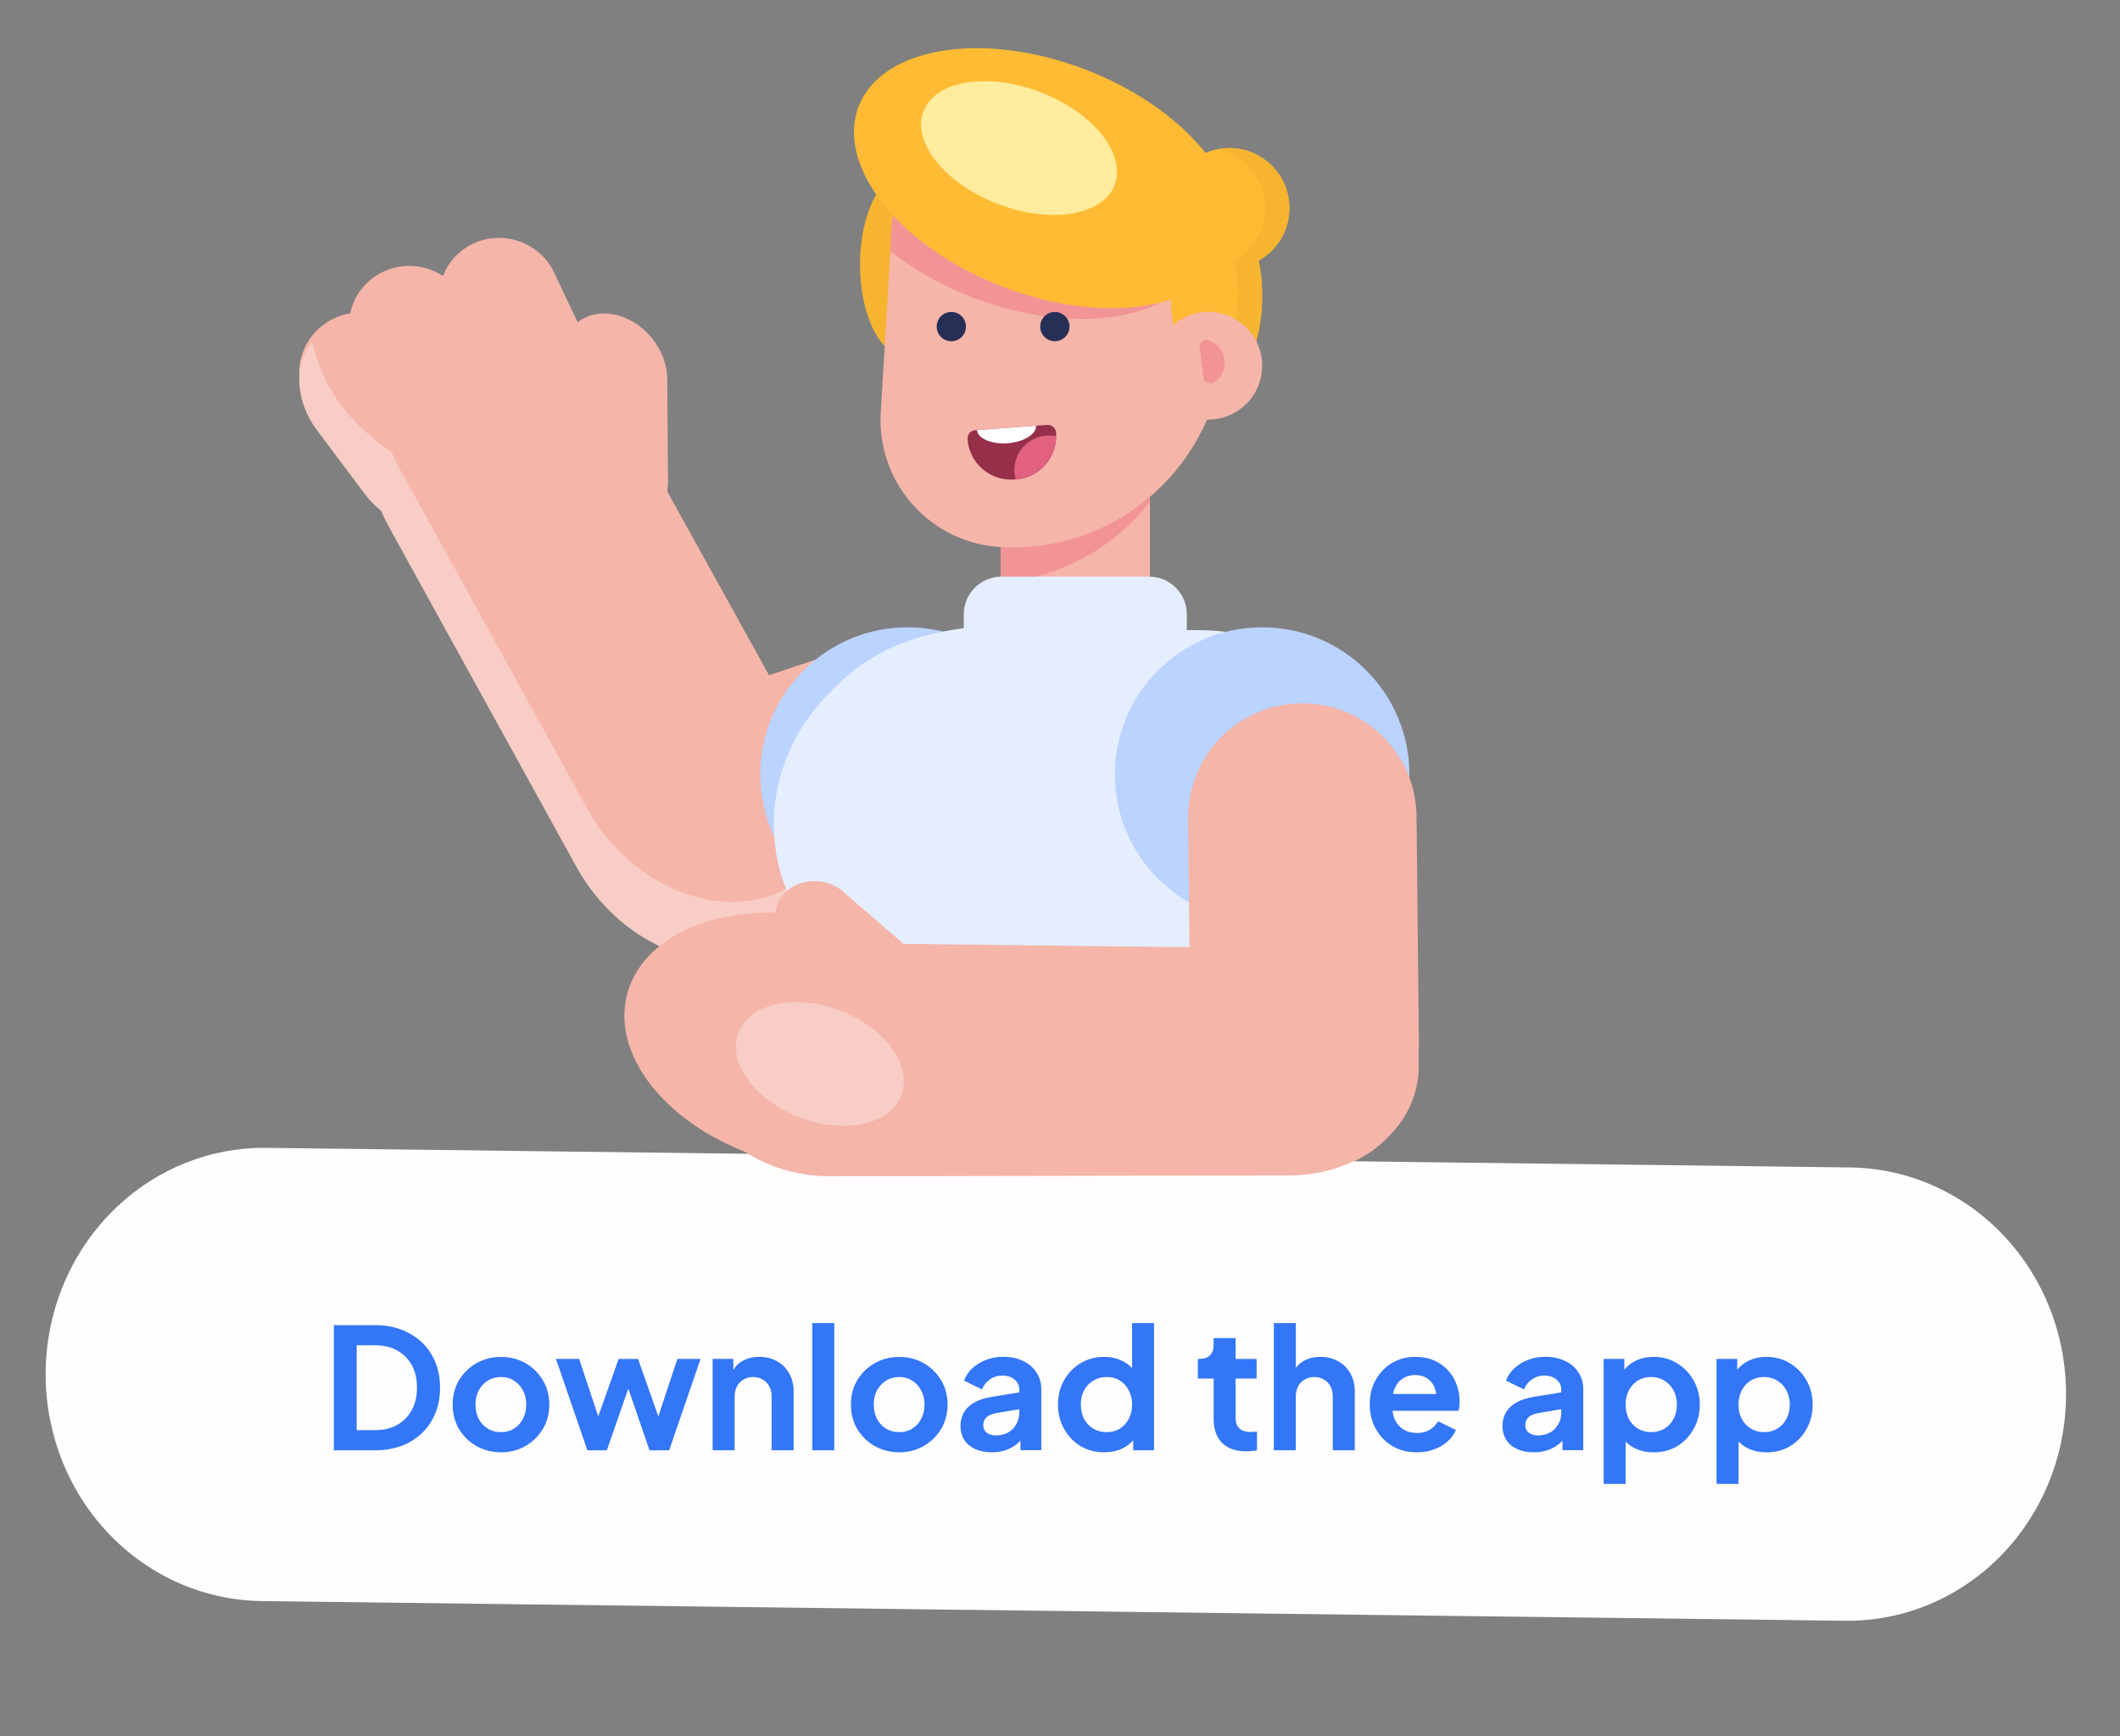 <?xml version="1.0" encoding="utf-8"?>
<!-- Generator: Adobe Illustrator 26.3.1, SVG Export Plug-In . SVG Version: 6.00 Build 0)  -->
<svg version="1.1" id="Layer_1" xmlns="http://www.w3.org/2000/svg" xmlns:xlink="http://www.w3.org/1999/xlink" x="0px" y="0px"
	 viewBox="0 0 529.93 434" style="enable-background:new 0 0 529.93 434;" xml:space="preserve">
<rect x="0" y="0" width="529.93" height="434" fill="#808080" stroke="none"/>
<style type="text/css">
	.st0{fill:#F5B5A9;}
	.st1{fill:#F8CDC5;}
	.st2{fill:#BBD3FF;}
	.st3{fill:#D12439;}
	.st4{fill:#F7B42F;}
	.st5{fill:#E4EEFF;}
	.st6{fill:#F29495;}
	.st7{fill:#FFBB33;}
	.st8{fill:#FFEC9C;}
	.st9{fill:#272F57;}
	.st10{fill:#962F4A;}
	.st11{fill:#E1617F;}
	.st12{fill:#FFFFFF;}
	.st13{fill:#FFFDFD;}
	.st14{fill:#3377F8;}
</style>
<path class="st0" d="M153.91,130.91c-7.28-1.44-13.23-8.63-13.29-16.05l-0.2-25.42c-0.06-7.42,5.8-12.27,13.08-10.83l0,0
	c7.28,1.44,13.23,8.63,13.29,16.05l0.2,25.42C167.05,127.5,161.19,132.35,153.91,130.91L153.91,130.91z"/>
<path class="st0" d="M133.8,122.96c-6.69,4.91-16.18,3.53-21.18-3.1L90.25,90.28c-5.01-6.62-3.64-15.97,3.05-20.88l0,0
	c6.69-4.91,16.18-3.52,21.18,3.1l22.36,29.59C141.86,108.7,140.49,118.05,133.8,122.96L133.8,122.96z"/>
<path class="st0" d="M147.14,121.53c-7.55,3.44-16.56,0.15-20.1-7.36l-15.85-33.53c-3.55-7.51-0.3-16.38,7.25-19.82l0,0
	c7.55-3.44,16.56-0.15,20.1,7.36l15.85,33.53C157.95,109.21,154.7,118.09,147.14,121.53L147.14,121.53z"/>
<path class="st0" d="M115.39,126.67c-6.78,4.98-16.39,3.57-21.46-3.14l-16.08-21.28c-5.07-6.71-3.69-16.18,3.1-21.16l0,0
	c6.78-4.98,16.39-3.57,21.46,3.14l16.08,21.28C123.56,112.22,122.17,121.69,115.39,126.67L115.39,126.67z"/>
<path class="st0" d="M198.81,231.31c-15.26,5.11-33.13-2.58-39.92-17.16l-1.49-3.21c-6.79-14.58,0.07-30.55,15.33-35.65l43-14.39
	c15.26-5.11,33.13,2.58,39.92,17.16l1.49,3.21c6.79,14.58-0.07,30.55-15.33,35.65L198.81,231.31z"/>
<path class="st0" d="M97.34,123.7c-8.21-14.82-2.34-32.47,13.1-39.43l0,0c15.45-6.96,34.62-0.59,42.83,14.23l54.16,97.77
	c8.21,14.82,2.34,32.47-13.1,39.43l0,0c-15.45,6.96-34.62,0.59-42.83-14.23L97.34,123.7z"/>
<path class="st0" d="M97.34,123.7c-8.21-14.82-2.34-32.47,13.1-39.43l0,0c15.45-6.96,34.62-0.59,42.83,14.23l54.16,97.77
	c8.21,14.82,2.34,32.47-13.1,39.43l0,0c-15.45,6.96-34.62,0.59-42.83-14.23L97.34,123.7z"/>
<path class="st1" d="M192.44,237.64c0.61-0.28,1.2-0.58,1.78-0.9c0.57-0.15,1.13-0.32,1.7-0.51l49-16.51
	c10.08-3.39,15.94-13.41,14.81-25.34c-2.58,5.12-6.88,8.86-12.24,10.65l-39.86,13.42l-9.12,3.08c-0.57,0.2-1.15,0.36-1.73,0.52
	c-0.58,0.16-1.15,0.61-1.75,0.88c-7.8,3.54-17.26,3.33-26.32-0.59c-9.06-3.92-16.96-11.23-21.97-20.31l-38.66-70.09l-8.02-14.51
	c-0.8-1.45-1.52-2.94-2.16-4.45c-17.23-11.54-19.08-25.02-19.8-27.62c-4.77,5.65-4.3,14.95,1.14,22.17l11.96,15.96
	c1.18,1.58,2.57,3,4.1,4.2c0.63,1.51,1.35,2.99,2.15,4.43l46.66,84.59c5.01,9.1,12.93,16.42,22,20.35
	C175.16,240.99,184.64,241.2,192.44,237.64L192.44,237.64z"/>
<circle class="st2" cx="226.87" cy="193.6" r="36.81"/>
<path class="st0" d="M250.14,112.42h37.3v43.51h-37.3V112.42z"/>
<path class="st3" d="M216.97,228.6H320.6v91.57H216.97V228.6z"/>
<ellipse class="st4" cx="226.39" cy="66.13" rx="11.42" ry="22.92"/>
<path class="st5" d="M348.43,206.5c-0.01,27.06-21.69,49-48.45,49h-57.11c-26.75,0-48.44-21.94-48.44-49s21.69-49,48.44-49h57.11
	c12.85,0,25.17,5.16,34.26,14.35C343.32,181.03,348.42,193.5,348.43,206.5z"/>
<path class="st6" d="M287.44,112.42v13.01c-7.2,9.24-17.26,15.82-28.61,18.72c-2.85,0.73-5.76,1.22-8.69,1.45v-33.18H287.44z"/>
<path class="st0" d="M307.29,63.96l-1.35,23.09c-1.73,29.15-26.75,51.39-55.91,49.69c-8.42-0.5-16.3-4.32-21.9-10.62
	c-5.6-6.31-8.47-14.58-7.97-23l1.96-32.79l0.33-5.54l0.12-2.04l0.35-6.05c0.41-7.02,3.59-13.58,8.84-18.25
	c5.25-4.67,12.15-7.05,19.17-6.63l5.72,0.33l23.64,1.39c3.05,0.17,6.06,0.83,8.9,1.96c6.07,2.41,11.14,6.81,14.39,12.47
	C306.35,52.82,307.64,58.38,307.29,63.96L307.29,63.96z"/>
<path class="st6" d="M300.06,65.12c-5.78,14.99-31.29,19.12-56.97,9.22c-7.4-2.82-14.33-6.73-20.58-11.59l0.35-6.05
	c0.41-7.02,3.59-13.58,8.84-18.25c5.25-4.67,12.15-7.05,19.17-6.63l5.72,0.33l23.64,1.39c3.05,0.17,6.06,0.83,8.9,1.96
	C298.99,44.97,303.58,56.01,300.06,65.12L300.06,65.12z"/>
<ellipse transform="matrix(0.361 -0.933 0.933 0.361 125.142 271.92)" class="st7" cx="260.99" cy="44.64" rx="29.03" ry="49.7"/>
<ellipse transform="matrix(0.36 -0.933 0.933 0.36 128.49 261.344)" class="st8" cx="254.73" cy="37.02" rx="14.95" ry="25.61"/>
<ellipse class="st7" cx="304.08" cy="73.99" rx="11.42" ry="22.92"/>
<path class="st4" d="M315.49,74c0,12.65-5.11,22.92-11.42,22.92c-1.06-0.01-2.11-0.29-3.03-0.82c4.83-2.67,8.39-11.55,8.39-22.1
	c0-2.37-0.18-4.73-0.55-7.07c-0.1-0.62-0.21-1.22-0.33-1.81c1.94-1.06,3.61-2.54,4.9-4.33c0.5,1.41,0.9,2.86,1.21,4.33
	C315.23,68.04,315.51,71.02,315.49,74L315.49,74z"/>
<circle class="st7" cx="307.3" cy="52.01" r="15.01"/>
<path class="st4" d="M322.31,52.04c0,5.44-2.95,10.46-7.7,13.11c-1.76,0.99-3.71,1.61-5.72,1.81c-0.1-0.62-0.22-1.22-0.33-1.81
	c4.74-2.66,7.69-7.67,7.7-13.11c-0.01-7.12-5.01-13.26-11.98-14.7c1-0.2,2.01-0.3,3.03-0.3C315.58,37.03,322.3,43.75,322.31,52.04
	L322.31,52.04z"/>
<circle class="st0" cx="302.04" cy="91.41" r="13.46"/>
<path class="st6" d="M306.1,89.88c0.31,2.32-0.8,4.59-2.81,5.78c-0.48,0.26-1.07,0.26-1.55,0.01c-0.49-0.25-0.82-0.73-0.89-1.27
	l-0.98-7.49c-0.07-0.57,0.15-1.14,0.59-1.51c0.44-0.37,1.04-0.49,1.59-0.31C304.22,85.76,305.8,87.63,306.1,89.88L306.1,89.88z"/>
<circle class="st9" cx="263.68" cy="81.63" r="3.66"/>
<path class="st5" d="M267.43,255.5h-18.7c-29.42,0.01-53.7-20.63-55.22-46.94c-1.52-26.31,20.23-49.08,49.5-51.8
	c1.57-0.15,3.15-0.23,4.75-0.26h19.67c-6.72-0.02-13.39,1.06-19.67,3.19c-1.62,0.56-3.2,1.17-4.75,1.83
	c-5.43,2.41-10.39,5.59-14.68,9.42c-15.81,14.16-20.54,35.45-11.98,53.95c8.56,18.5,28.72,30.56,51.08,30.56V255.5z"/>
<circle class="st9" cx="237.8" cy="81.63" r="3.66"/>
<path class="st10" d="M241.86,109.8c0.2,2.88,1.55,5.55,3.73,7.43c0.27,0.23,0.55,0.44,0.83,0.65c2.05,1.46,4.55,2.15,7.07,1.96
	h0.44c5.66-0.41,10.04-5.11,10.06-10.78c0.02-0.3,0.02-0.6,0-0.9c-0.04-0.56-0.29-1.08-0.72-1.45c-0.42-0.37-0.98-0.55-1.54-0.51
	l-17.91,1.32c-0.57,0.03-1.1,0.29-1.47,0.72C241.99,108.67,241.81,109.23,241.86,109.8L241.86,109.8z"/>
<path class="st11" d="M253.59,118.16c0.04,0.56,0.13,1.11,0.28,1.66h0.06c5.66-0.41,10.04-5.11,10.06-10.78
	c-2.66-0.57-5.43,0.15-7.48,1.94c-2.05,1.79-3.13,4.44-2.93,7.15V118.16z"/>
<path class="st12" d="M244.2,107.51c0.25,2.12,3.65,3.58,7.67,3.28s7.18-2.24,7.11-4.38L244.2,107.51z"/>
<path class="st5" d="M296.66,153.55v17.07h-55.75v-17.07c0-5.13,4.1-9.31,9.22-9.42h37.31
	C292.57,144.23,296.66,148.42,296.66,153.55L296.66,153.55z"/>
<circle class="st2" cx="315.5" cy="193.6" r="36.81"/>
<path class="st0" d="M354.67,260.41c0.16,15.77-12.49,28.68-28.25,28.84l0,0c-15.77,0.16-28.68-12.49-28.84-28.25l-0.58-56.37
	c-0.16-15.77,12.49-28.68,28.25-28.84l0,0c15.77-0.16,28.68,12.49,28.84,28.25L354.67,260.41z"/>
<path class="st0" d="M223.28,291.69c-15.41-0.18-27.76-12.83-27.57-28.24l0,0c0.18-15.41,12.83-27.76,28.24-27.57l103.03,1.23
	c15.41,0.18,27.76,12.83,27.57,28.24l0,0c-0.18,15.41-12.83,27.76-28.24,27.57L223.28,291.69z"/>
<path class="st13" d="M29.22,301.65C12.65,317.31,7,341.91,14.98,363.66c7.98,21.75,27.96,36.23,50.38,36.52l298.56,3.72l97.32,1.2
	c19.5,0.24,37.64-10.34,47.58-27.75s10.18-39,0.62-56.65c-9.56-17.65-27.47-28.66-46.97-28.9l-395.79-4.9
	C52.84,286.7,39.45,291.98,29.22,301.65z"/>
<path class="st14" d="M83.45,362.5v-31.29h10.21c3.3,0,6.17,0.67,8.61,2.02c2.46,1.32,4.37,3.15,5.71,5.5
	c1.34,2.32,2.02,5.03,2.02,8.11c0,3.05-0.67,5.77-2.02,8.15c-1.34,2.35-3.25,4.2-5.71,5.54c-2.44,1.32-5.31,1.97-8.61,1.97H83.45z
	 M89.16,357.46h4.62c2.13,0,3.96-0.43,5.5-1.3c1.57-0.9,2.79-2.13,3.65-3.7c0.87-1.6,1.3-3.47,1.3-5.63c0-2.18-0.43-4.06-1.3-5.63
	c-0.87-1.57-2.09-2.79-3.65-3.65c-1.54-0.87-3.37-1.3-5.5-1.3h-4.62V357.46z M125.25,363c-2.24,0-4.28-0.52-6.13-1.55
	c-1.82-1.04-3.28-2.45-4.37-4.24c-1.06-1.79-1.6-3.84-1.6-6.13c0-2.3,0.53-4.34,1.6-6.13c1.09-1.79,2.55-3.21,4.37-4.24
	s3.86-1.55,6.13-1.55c2.24,0,4.27,0.52,6.09,1.55c1.82,1.04,3.26,2.45,4.33,4.24c1.09,1.76,1.64,3.81,1.64,6.13
	c0,2.3-0.55,4.34-1.64,6.13c-1.09,1.79-2.55,3.21-4.37,4.24C129.48,362.48,127.46,363,125.25,363z M125.25,357.96
	c1.23,0,2.31-0.29,3.23-0.88c0.95-0.59,1.69-1.4,2.23-2.44c0.56-1.06,0.84-2.25,0.84-3.57c0-1.34-0.28-2.52-0.84-3.53
	c-0.53-1.04-1.27-1.85-2.23-2.44c-0.92-0.62-2-0.92-3.23-0.92c-1.26,0-2.37,0.31-3.32,0.92c-0.95,0.59-1.71,1.4-2.27,2.44
	c-0.53,1.01-0.8,2.18-0.8,3.53c0,1.32,0.27,2.51,0.8,3.57c0.56,1.04,1.32,1.85,2.27,2.44C122.88,357.67,123.99,357.96,125.25,357.96
	z M146.82,362.5l-7.85-22.85h5.8l5.75,17.35l-2.02-0.04l6.13-17.3h4.87l6.09,17.3l-2.02,0.04l5.75-17.35h5.8l-7.85,22.85h-4.91
	l-6.22-18.1h1.85l-6.3,18.1H146.82z M178.14,362.5v-22.85h5.17v4.49l-0.42-0.8c0.53-1.37,1.4-2.41,2.6-3.11
	c1.23-0.73,2.66-1.09,4.28-1.09c1.68,0,3.16,0.36,4.45,1.09c1.32,0.73,2.34,1.75,3.07,3.07c0.73,1.29,1.09,2.79,1.09,4.49v14.7h-5.5
	v-13.4c0-1.01-0.2-1.88-0.59-2.6c-0.39-0.73-0.94-1.29-1.64-1.68c-0.67-0.42-1.47-0.63-2.39-0.63c-0.9,0-1.69,0.21-2.39,0.63
	c-0.7,0.39-1.25,0.95-1.64,1.68c-0.39,0.73-0.59,1.6-0.59,2.6v13.4H178.14z M203.04,362.5V330.7h5.5v31.79H203.04z M224.8,363
	c-2.24,0-4.28-0.52-6.13-1.55c-1.82-1.04-3.28-2.45-4.37-4.24c-1.06-1.79-1.6-3.84-1.6-6.13c0-2.3,0.53-4.34,1.6-6.13
	c1.09-1.79,2.55-3.21,4.37-4.24c1.82-1.04,3.86-1.55,6.13-1.55c2.24,0,4.27,0.52,6.09,1.55c1.82,1.04,3.26,2.45,4.33,4.24
	c1.09,1.76,1.64,3.81,1.64,6.13c0,2.3-0.55,4.34-1.64,6.13c-1.09,1.79-2.55,3.21-4.37,4.24C229.02,362.48,227.01,363,224.8,363z
	 M224.8,357.96c1.23,0,2.31-0.29,3.23-0.88c0.95-0.59,1.69-1.4,2.23-2.44c0.56-1.06,0.84-2.25,0.84-3.57c0-1.34-0.28-2.52-0.84-3.53
	c-0.53-1.04-1.27-1.85-2.23-2.44c-0.92-0.62-2-0.92-3.23-0.92c-1.26,0-2.37,0.31-3.32,0.92c-0.95,0.59-1.71,1.4-2.27,2.44
	c-0.53,1.01-0.8,2.18-0.8,3.53c0,1.32,0.27,2.51,0.8,3.57c0.56,1.04,1.32,1.85,2.27,2.44C222.43,357.67,223.54,357.96,224.8,357.96z
	 M247.95,363c-1.6,0-2.98-0.27-4.16-0.8c-1.18-0.53-2.09-1.29-2.73-2.27c-0.64-1.01-0.97-2.17-0.97-3.49c0-1.26,0.28-2.38,0.84-3.36
	c0.56-1.01,1.43-1.85,2.6-2.52c1.18-0.67,2.66-1.15,4.45-1.43l7.48-1.22v4.2l-6.43,1.09c-1.09,0.2-1.9,0.55-2.44,1.05
	s-0.8,1.16-0.8,1.97c0,0.78,0.29,1.41,0.88,1.89c0.62,0.45,1.37,0.67,2.27,0.67c1.15,0,2.16-0.24,3.02-0.71
	c0.9-0.5,1.58-1.19,2.06-2.06c0.5-0.87,0.76-1.82,0.76-2.86v-5.88c0-0.98-0.39-1.79-1.18-2.44c-0.76-0.67-1.76-1.01-3.02-1.01
	c-1.18,0-2.23,0.32-3.15,0.97c-0.9,0.62-1.55,1.44-1.97,2.48l-4.49-2.18c0.45-1.2,1.15-2.24,2.1-3.11c0.98-0.9,2.13-1.6,3.44-2.1
	s2.74-0.76,4.28-0.76c1.88,0,3.53,0.35,4.96,1.05c1.43,0.67,2.53,1.62,3.32,2.86c0.81,1.2,1.22,2.62,1.22,4.24v15.2h-5.21v-3.91
	l1.18-0.08c-0.59,0.98-1.29,1.81-2.1,2.48c-0.81,0.64-1.74,1.15-2.77,1.51C250.36,362.83,249.21,363,247.95,363z M276.01,363
	c-2.21,0-4.19-0.52-5.92-1.55c-1.74-1.06-3.11-2.51-4.12-4.33c-1.01-1.82-1.51-3.84-1.51-6.05c0-2.24,0.5-4.26,1.51-6.05
	c1.01-1.79,2.38-3.22,4.12-4.28c1.76-1.06,3.72-1.6,5.88-1.6c1.74,0,3.28,0.35,4.62,1.05c1.37,0.67,2.45,1.62,3.23,2.86l-0.84,1.13
	V330.7h5.5v31.79h-5.21v-4.41l0.59,1.09c-0.78,1.23-1.88,2.18-3.28,2.86C279.19,362.68,277.66,363,276.01,363z M276.6,357.96
	c1.26,0,2.37-0.29,3.32-0.88s1.69-1.4,2.23-2.44c0.56-1.04,0.84-2.23,0.84-3.57c0-1.32-0.28-2.49-0.84-3.53
	c-0.53-1.06-1.27-1.89-2.23-2.48c-0.95-0.59-2.06-0.88-3.32-0.88c-1.23,0-2.34,0.31-3.32,0.92c-0.98,0.59-1.75,1.4-2.31,2.44
	c-0.53,1.01-0.8,2.18-0.8,3.53c0,1.34,0.27,2.53,0.8,3.57c0.56,1.04,1.33,1.85,2.31,2.44S275.37,357.96,276.6,357.96z
	 M311.48,362.75c-2.58,0-4.58-0.7-6.01-2.1c-1.4-1.43-2.1-3.43-2.1-6.01v-10.08h-3.95v-4.91h0.42c1.12,0,1.99-0.29,2.6-0.88
	c0.62-0.59,0.92-1.44,0.92-2.56v-1.76h5.5v5.21h5.25v4.91h-5.25v9.79c0,0.76,0.13,1.4,0.38,1.93c0.28,0.53,0.7,0.94,1.26,1.22
	c0.59,0.28,1.33,0.42,2.23,0.42c0.2,0,0.42-0.01,0.67-0.04c0.28-0.03,0.55-0.06,0.8-0.08v4.7c-0.39,0.06-0.84,0.11-1.34,0.17
	S311.9,362.75,311.48,362.75z M318.42,362.5V330.7h5.5v13.44l-0.76-0.8c0.53-1.37,1.4-2.41,2.6-3.11c1.23-0.73,2.66-1.09,4.28-1.09
	c1.68,0,3.16,0.36,4.45,1.09c1.32,0.73,2.34,1.75,3.07,3.07c0.73,1.29,1.09,2.79,1.09,4.49v14.7h-5.5v-13.4
	c0-1.01-0.2-1.88-0.59-2.6c-0.39-0.73-0.94-1.29-1.64-1.68c-0.67-0.42-1.47-0.63-2.39-0.63c-0.9,0-1.69,0.21-2.39,0.63
	c-0.7,0.39-1.25,0.95-1.64,1.68c-0.39,0.73-0.59,1.6-0.59,2.6v13.4H318.42z M354.15,363c-2.35,0-4.41-0.53-6.17-1.6
	c-1.76-1.06-3.14-2.51-4.12-4.33c-0.98-1.82-1.47-3.84-1.47-6.05c0-2.3,0.49-4.33,1.47-6.09c1.01-1.79,2.37-3.21,4.07-4.24
	c1.74-1.04,3.67-1.55,5.8-1.55c1.79,0,3.36,0.29,4.7,0.88c1.37,0.59,2.53,1.4,3.49,2.44c0.95,1.04,1.68,2.23,2.18,3.57
	c0.5,1.32,0.76,2.74,0.76,4.28c0,0.39-0.03,0.8-0.08,1.22c-0.03,0.42-0.1,0.78-0.21,1.09h-17.64v-4.2h14.53l-2.6,1.97
	c0.25-1.29,0.18-2.44-0.21-3.44c-0.36-1.01-0.98-1.81-1.85-2.39c-0.84-0.59-1.86-0.88-3.07-0.88c-1.15,0-2.17,0.29-3.07,0.88
	c-0.9,0.56-1.58,1.4-2.06,2.52c-0.45,1.09-0.62,2.42-0.5,3.99c-0.11,1.4,0.07,2.65,0.55,3.74c0.5,1.06,1.23,1.89,2.18,2.48
	c0.98,0.59,2.1,0.88,3.36,0.88c1.26,0,2.32-0.27,3.19-0.8c0.9-0.53,1.6-1.25,2.1-2.14l4.45,2.18c-0.45,1.09-1.15,2.06-2.1,2.9
	s-2.09,1.5-3.4,1.97C357.15,362.76,355.72,363,354.15,363z M383.43,363c-1.6,0-2.98-0.27-4.16-0.8c-1.18-0.53-2.09-1.29-2.73-2.27
	c-0.64-1.01-0.97-2.17-0.97-3.49c0-1.26,0.28-2.38,0.84-3.36c0.56-1.01,1.43-1.85,2.6-2.52s2.66-1.15,4.45-1.43l7.48-1.22v4.2
	l-6.43,1.09c-1.09,0.2-1.9,0.55-2.44,1.05c-0.53,0.5-0.8,1.16-0.8,1.97c0,0.78,0.29,1.41,0.88,1.89c0.62,0.45,1.37,0.67,2.27,0.67
	c1.15,0,2.16-0.24,3.02-0.71c0.9-0.5,1.58-1.19,2.06-2.06c0.5-0.87,0.76-1.82,0.76-2.86v-5.88c0-0.98-0.39-1.79-1.18-2.44
	c-0.76-0.67-1.76-1.01-3.02-1.01c-1.18,0-2.23,0.32-3.15,0.97c-0.9,0.62-1.55,1.44-1.97,2.48l-4.49-2.18
	c0.45-1.2,1.15-2.24,2.1-3.11c0.98-0.9,2.13-1.6,3.44-2.1c1.32-0.5,2.74-0.76,4.28-0.76c1.88,0,3.53,0.35,4.96,1.05
	c1.43,0.67,2.53,1.62,3.32,2.86c0.81,1.2,1.22,2.62,1.22,4.24v15.2h-5.21v-3.91l1.18-0.08c-0.59,0.98-1.29,1.81-2.1,2.48
	c-0.81,0.64-1.74,1.15-2.77,1.51C385.83,362.83,384.69,363,383.43,363z M400.86,370.9v-31.25h5.17v4.54l-0.5-1.13
	c0.78-1.23,1.85-2.18,3.19-2.86c1.34-0.7,2.9-1.05,4.66-1.05c2.16,0,4.1,0.53,5.84,1.6c1.74,1.06,3.11,2.49,4.12,4.28
	c1.04,1.79,1.55,3.81,1.55,6.05c0,2.21-0.5,4.23-1.51,6.05s-2.38,3.26-4.12,4.33c-1.74,1.04-3.71,1.55-5.92,1.55
	c-1.65,0-3.18-0.32-4.58-0.97c-1.37-0.67-2.46-1.62-3.28-2.86l0.88-1.09v12.81H400.86z M412.7,357.96c1.26,0,2.38-0.29,3.36-0.88
	c0.98-0.59,1.74-1.4,2.27-2.44c0.56-1.04,0.84-2.23,0.84-3.57c0-1.34-0.28-2.52-0.84-3.53c-0.53-1.04-1.29-1.85-2.27-2.44
	c-0.98-0.62-2.1-0.92-3.36-0.92c-1.2,0-2.3,0.29-3.28,0.88c-0.95,0.59-1.71,1.41-2.27,2.48c-0.53,1.04-0.8,2.21-0.8,3.53
	c0,1.34,0.27,2.53,0.8,3.57c0.56,1.04,1.32,1.85,2.27,2.44C410.41,357.67,411.5,357.96,412.7,357.96z M429.08,370.9v-31.25h5.17
	v4.54l-0.5-1.13c0.78-1.23,1.85-2.18,3.19-2.86c1.34-0.7,2.9-1.05,4.66-1.05c2.16,0,4.1,0.53,5.84,1.6
	c1.74,1.06,3.11,2.49,4.12,4.28c1.04,1.79,1.55,3.81,1.55,6.05c0,2.21-0.5,4.23-1.51,6.05s-2.38,3.26-4.12,4.33
	c-1.74,1.04-3.71,1.55-5.92,1.55c-1.65,0-3.18-0.32-4.58-0.97c-1.37-0.67-2.46-1.62-3.28-2.86l0.88-1.09v12.81H429.08z
	 M440.92,357.96c1.26,0,2.38-0.29,3.36-0.88c0.98-0.59,1.74-1.4,2.27-2.44c0.56-1.04,0.84-2.23,0.84-3.57
	c0-1.34-0.28-2.52-0.84-3.53c-0.53-1.04-1.29-1.85-2.27-2.44c-0.98-0.62-2.1-0.92-3.36-0.92c-1.2,0-2.3,0.29-3.28,0.88
	c-0.95,0.59-1.71,1.41-2.27,2.48c-0.53,1.04-0.8,2.21-0.8,3.53c0,1.34,0.27,2.53,0.8,3.57c0.56,1.04,1.32,1.85,2.27,2.44
	C438.63,357.67,439.72,357.96,440.92,357.96z"/>
<ellipse transform="matrix(0.257 -0.967 0.967 0.257 -101.915 388.179)" class="st0" cx="201.39" cy="260.34" rx="30.97" ry="46.34"/>
<ellipse transform="matrix(0.289 -0.957 0.957 0.289 -102.4 383.929)" class="st1" cx="207.39" cy="260.93" rx="13.67" ry="24.78"/>
<path class="st0" d="M177.91,250.51c-8.37,11.17-6.04,25.97,5.56,35.36l0.61,0.49c0.61,0.48,1.25,0.93,1.91,1.36
	c0.23,0.13,0.44,0.28,0.66,0.43l0.63,0.4l0.12,0.07l0.57,0.31l0.05,0.03c1.19,0.69,2.43,1.31,3.72,1.86
	c0.43,0.19,0.88,0.37,1.33,0.54c0.68,0.27,1.38,0.51,2.07,0.74c0.7,0.23,1.52,0.46,2.3,0.66c1.18,0.3,2.37,0.54,3.58,0.73
	c2.04,0.34,4.11,0.51,6.18,0.52l2.17-0.01l112.91-0.2c11.2-0.03,21.49-4.79,27.38-12.67c0.84-1.11,1.58-2.28,2.21-3.48
	c0.32-0.6,0.61-1.21,0.87-1.84c0.26-0.63,0.51-1.26,0.72-1.92c0.32-0.98,0.58-1.98,0.77-2.98c0.06-0.34,0.13-0.7,0.17-1.03
	c0.12-0.7,0.17-1.37,0.21-2.07c0.04-0.7,0.04-1.41,0.02-2.12c-0.02-0.33-0.03-0.66-0.06-0.99c-0.06-0.9-0.18-1.81-0.36-2.71
	c-0.01-0.07-0.03-0.13-0.04-0.2c-0.04-0.24-0.09-0.48-0.14-0.71c-1.73-7.46-6.96-14.1-14.49-18.4c-0.49-0.27-0.98-0.53-1.47-0.8
	c-5.37-2.77-11.53-4.23-17.75-4.21l-115.03,0.16C194.1,237.87,183.81,242.63,177.91,250.51z"/>
<path class="st0" d="M210.58,222.72c-3.75-3.24-9.9-3.33-13.73-0.18l0,0c-3.84,3.14-3.9,8.32-0.15,11.56l18.8,16.25
	c3.75,3.24,9.9,3.33,13.73,0.18l0,0c3.84-3.14,3.9-8.32,0.15-11.56L210.58,222.72z"/>
<ellipse transform="matrix(0.36 -0.933 0.933 0.36 -116.964 361.394)" class="st1" cx="204.93" cy="265.95" rx="14.27" ry="21.83"/>
</svg>
